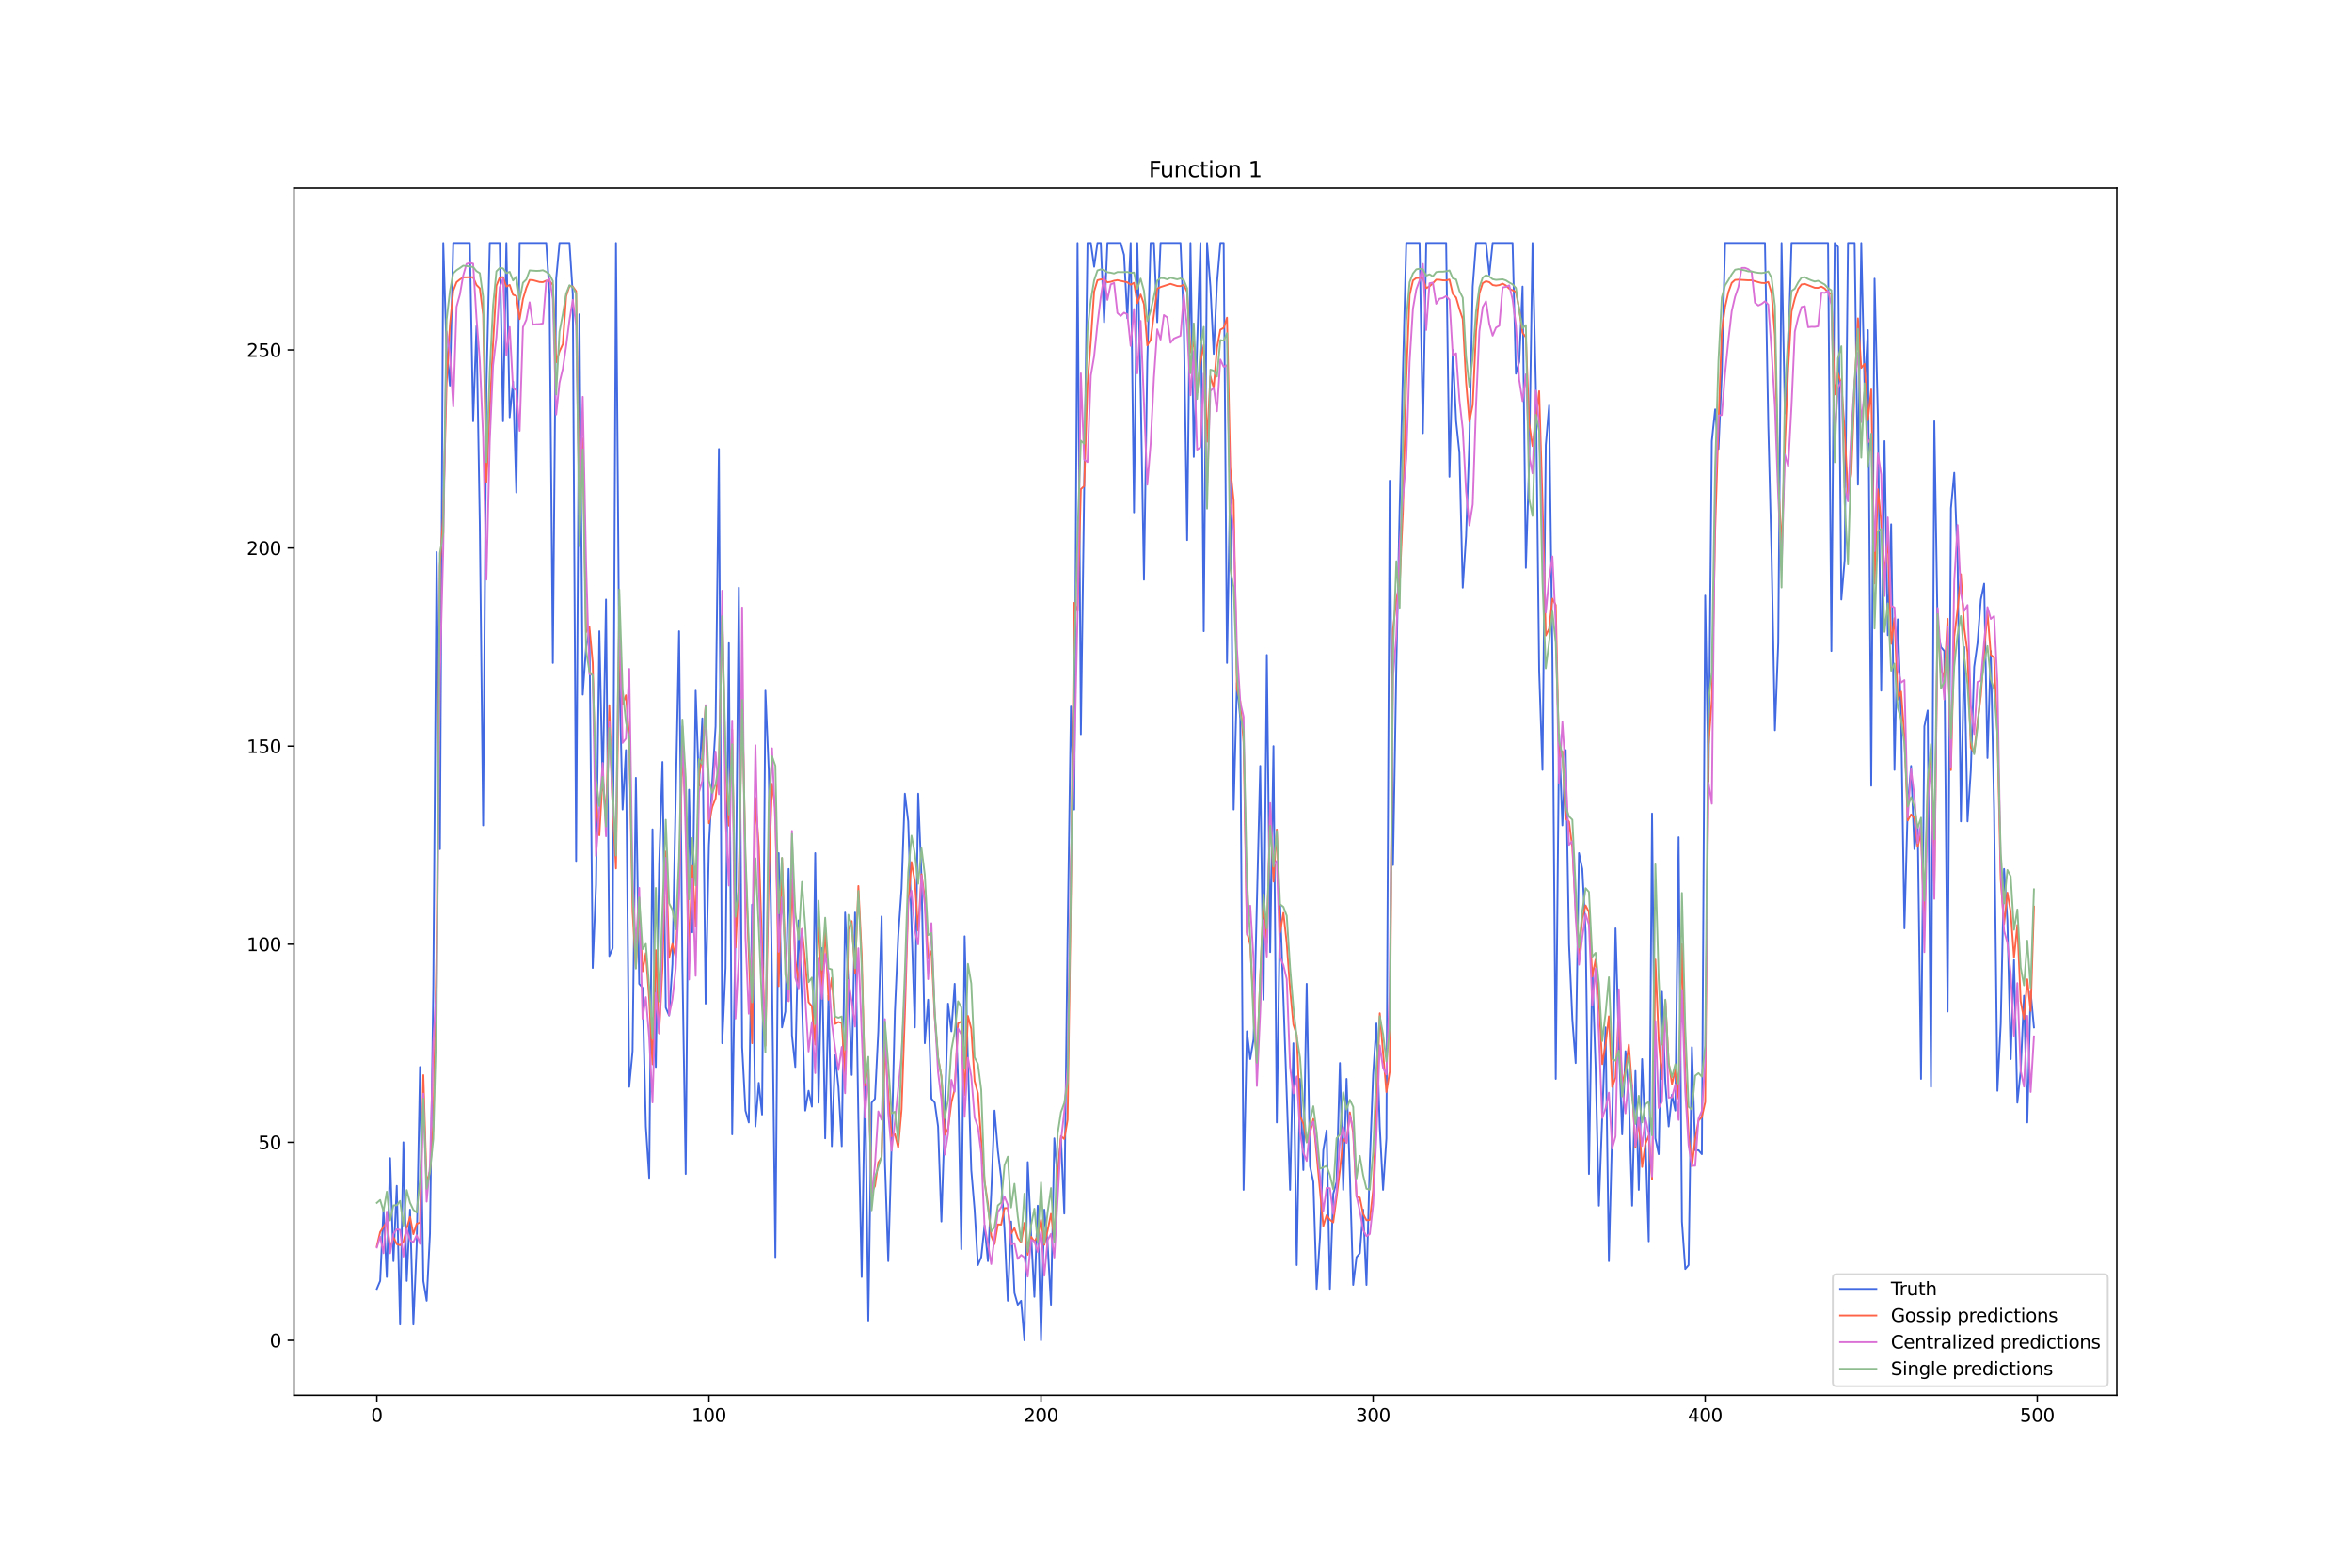 <?xml version="1.0" encoding="utf-8" standalone="no"?>
<!DOCTYPE svg PUBLIC "-//W3C//DTD SVG 1.1//EN"
  "http://www.w3.org/Graphics/SVG/1.1/DTD/svg11.dtd">
<svg xmlns:xlink="http://www.w3.org/1999/xlink" width="1296pt" height="864pt" viewBox="0 0 1296 864" xmlns="http://www.w3.org/2000/svg" version="1.1">
 <defs>
  <style type="text/css">*{stroke-linejoin: round; stroke-linecap: butt}</style>
 </defs>
 <g id="figure_1">
  <g id="patch_1">
   <path d="M 0 864 
L 1296 864 
L 1296 0 
L 0 0 
z
" style="fill: #ffffff"/>
  </g>
  <g id="axes_1">
   <g id="patch_2">
    <path d="M 162 768.96 
L 1166.4 768.96 
L 1166.4 103.68 
L 162 103.68 
z
" style="fill: #ffffff"/>
   </g>
   <g id="matplotlib.axis_1">
    <g id="xtick_1">
     <g id="line2d_1">
      <defs>
       <path id="m85866003b5" d="M 0 0 
L 0 3.5 
" style="stroke: #000000; stroke-width: 0.8"/>
      </defs>
      <g>
       <use xlink:href="#m85866003b5" x="207.655" y="768.96" style="stroke: #000000; stroke-width: 0.8"/>
      </g>
     </g>
     <g id="text_1">
      <!-- 0 -->
      <g transform="translate(204.473 783.558) scale(0.1 -0.1)">
       <defs>
        <path id="DejaVuSans-30" d="M 2034 4250 
Q 1547 4250 1301 3770 
Q 1056 3291 1056 2328 
Q 1056 1369 1301 889 
Q 1547 409 2034 409 
Q 2525 409 2770 889 
Q 3016 1369 3016 2328 
Q 3016 3291 2770 3770 
Q 2525 4250 2034 4250 
z
M 2034 4750 
Q 2819 4750 3233 4129 
Q 3647 3509 3647 2328 
Q 3647 1150 3233 529 
Q 2819 -91 2034 -91 
Q 1250 -91 836 529 
Q 422 1150 422 2328 
Q 422 3509 836 4129 
Q 1250 4750 2034 4750 
z
" transform="scale(0.016)"/>
       </defs>
       <use xlink:href="#DejaVuSans-30"/>
      </g>
     </g>
    </g>
    <g id="xtick_2">
     <g id="line2d_2">
      <g>
       <use xlink:href="#m85866003b5" x="390.639" y="768.96" style="stroke: #000000; stroke-width: 0.8"/>
      </g>
     </g>
     <g id="text_2">
      <!-- 100 -->
      <g transform="translate(381.095 783.558) scale(0.1 -0.1)">
       <defs>
        <path id="DejaVuSans-31" d="M 794 531 
L 1825 531 
L 1825 4091 
L 703 3866 
L 703 4441 
L 1819 4666 
L 2450 4666 
L 2450 531 
L 3481 531 
L 3481 0 
L 794 0 
L 794 531 
z
" transform="scale(0.016)"/>
       </defs>
       <use xlink:href="#DejaVuSans-31"/>
       <use xlink:href="#DejaVuSans-30" x="63.623"/>
       <use xlink:href="#DejaVuSans-30" x="127.246"/>
      </g>
     </g>
    </g>
    <g id="xtick_3">
     <g id="line2d_3">
      <g>
       <use xlink:href="#m85866003b5" x="573.623" y="768.96" style="stroke: #000000; stroke-width: 0.8"/>
      </g>
     </g>
     <g id="text_3">
      <!-- 200 -->
      <g transform="translate(564.079 783.558) scale(0.1 -0.1)">
       <defs>
        <path id="DejaVuSans-32" d="M 1228 531 
L 3431 531 
L 3431 0 
L 469 0 
L 469 531 
Q 828 903 1448 1529 
Q 2069 2156 2228 2338 
Q 2531 2678 2651 2914 
Q 2772 3150 2772 3378 
Q 2772 3750 2511 3984 
Q 2250 4219 1831 4219 
Q 1534 4219 1204 4116 
Q 875 4013 500 3803 
L 500 4441 
Q 881 4594 1212 4672 
Q 1544 4750 1819 4750 
Q 2544 4750 2975 4387 
Q 3406 4025 3406 3419 
Q 3406 3131 3298 2873 
Q 3191 2616 2906 2266 
Q 2828 2175 2409 1742 
Q 1991 1309 1228 531 
z
" transform="scale(0.016)"/>
       </defs>
       <use xlink:href="#DejaVuSans-32"/>
       <use xlink:href="#DejaVuSans-30" x="63.623"/>
       <use xlink:href="#DejaVuSans-30" x="127.246"/>
      </g>
     </g>
    </g>
    <g id="xtick_4">
     <g id="line2d_4">
      <g>
       <use xlink:href="#m85866003b5" x="756.607" y="768.96" style="stroke: #000000; stroke-width: 0.8"/>
      </g>
     </g>
     <g id="text_4">
      <!-- 300 -->
      <g transform="translate(747.063 783.558) scale(0.1 -0.1)">
       <defs>
        <path id="DejaVuSans-33" d="M 2597 2516 
Q 3050 2419 3304 2112 
Q 3559 1806 3559 1356 
Q 3559 666 3084 287 
Q 2609 -91 1734 -91 
Q 1441 -91 1130 -33 
Q 819 25 488 141 
L 488 750 
Q 750 597 1062 519 
Q 1375 441 1716 441 
Q 2309 441 2620 675 
Q 2931 909 2931 1356 
Q 2931 1769 2642 2001 
Q 2353 2234 1838 2234 
L 1294 2234 
L 1294 2753 
L 1863 2753 
Q 2328 2753 2575 2939 
Q 2822 3125 2822 3475 
Q 2822 3834 2567 4026 
Q 2313 4219 1838 4219 
Q 1578 4219 1281 4162 
Q 984 4106 628 3988 
L 628 4550 
Q 988 4650 1302 4700 
Q 1616 4750 1894 4750 
Q 2613 4750 3031 4423 
Q 3450 4097 3450 3541 
Q 3450 3153 3228 2886 
Q 3006 2619 2597 2516 
z
" transform="scale(0.016)"/>
       </defs>
       <use xlink:href="#DejaVuSans-33"/>
       <use xlink:href="#DejaVuSans-30" x="63.623"/>
       <use xlink:href="#DejaVuSans-30" x="127.246"/>
      </g>
     </g>
    </g>
    <g id="xtick_5">
     <g id="line2d_5">
      <g>
       <use xlink:href="#m85866003b5" x="939.591" y="768.96" style="stroke: #000000; stroke-width: 0.8"/>
      </g>
     </g>
     <g id="text_5">
      <!-- 400 -->
      <g transform="translate(930.047 783.558) scale(0.1 -0.1)">
       <defs>
        <path id="DejaVuSans-34" d="M 2419 4116 
L 825 1625 
L 2419 1625 
L 2419 4116 
z
M 2253 4666 
L 3047 4666 
L 3047 1625 
L 3713 1625 
L 3713 1100 
L 3047 1100 
L 3047 0 
L 2419 0 
L 2419 1100 
L 313 1100 
L 313 1709 
L 2253 4666 
z
" transform="scale(0.016)"/>
       </defs>
       <use xlink:href="#DejaVuSans-34"/>
       <use xlink:href="#DejaVuSans-30" x="63.623"/>
       <use xlink:href="#DejaVuSans-30" x="127.246"/>
      </g>
     </g>
    </g>
    <g id="xtick_6">
     <g id="line2d_6">
      <g>
       <use xlink:href="#m85866003b5" x="1122.575" y="768.96" style="stroke: #000000; stroke-width: 0.8"/>
      </g>
     </g>
     <g id="text_6">
      <!-- 500 -->
      <g transform="translate(1113.032 783.558) scale(0.1 -0.1)">
       <defs>
        <path id="DejaVuSans-35" d="M 691 4666 
L 3169 4666 
L 3169 4134 
L 1269 4134 
L 1269 2991 
Q 1406 3038 1543 3061 
Q 1681 3084 1819 3084 
Q 2600 3084 3056 2656 
Q 3513 2228 3513 1497 
Q 3513 744 3044 326 
Q 2575 -91 1722 -91 
Q 1428 -91 1123 -41 
Q 819 9 494 109 
L 494 744 
Q 775 591 1075 516 
Q 1375 441 1709 441 
Q 2250 441 2565 725 
Q 2881 1009 2881 1497 
Q 2881 1984 2565 2268 
Q 2250 2553 1709 2553 
Q 1456 2553 1204 2497 
Q 953 2441 691 2322 
L 691 4666 
z
" transform="scale(0.016)"/>
       </defs>
       <use xlink:href="#DejaVuSans-35"/>
       <use xlink:href="#DejaVuSans-30" x="63.623"/>
       <use xlink:href="#DejaVuSans-30" x="127.246"/>
      </g>
     </g>
    </g>
   </g>
   <g id="matplotlib.axis_2">
    <g id="ytick_1">
     <g id="line2d_7">
      <defs>
       <path id="m4f598fa011" d="M 0 0 
L -3.5 0 
" style="stroke: #000000; stroke-width: 0.8"/>
      </defs>
      <g>
       <use xlink:href="#m4f598fa011" x="162" y="738.72" style="stroke: #000000; stroke-width: 0.8"/>
      </g>
     </g>
     <g id="text_7">
      <!-- 0 -->
      <g transform="translate(148.637 742.519) scale(0.1 -0.1)">
       <use xlink:href="#DejaVuSans-30"/>
      </g>
     </g>
    </g>
    <g id="ytick_2">
     <g id="line2d_8">
      <g>
       <use xlink:href="#m4f598fa011" x="162" y="629.55" style="stroke: #000000; stroke-width: 0.8"/>
      </g>
     </g>
     <g id="text_8">
      <!-- 50 -->
      <g transform="translate(142.275 633.35) scale(0.1 -0.1)">
       <use xlink:href="#DejaVuSans-35"/>
       <use xlink:href="#DejaVuSans-30" x="63.623"/>
      </g>
     </g>
    </g>
    <g id="ytick_3">
     <g id="line2d_9">
      <g>
       <use xlink:href="#m4f598fa011" x="162" y="520.381" style="stroke: #000000; stroke-width: 0.8"/>
      </g>
     </g>
     <g id="text_9">
      <!-- 100 -->
      <g transform="translate(135.912 524.18) scale(0.1 -0.1)">
       <use xlink:href="#DejaVuSans-31"/>
       <use xlink:href="#DejaVuSans-30" x="63.623"/>
       <use xlink:href="#DejaVuSans-30" x="127.246"/>
      </g>
     </g>
    </g>
    <g id="ytick_4">
     <g id="line2d_10">
      <g>
       <use xlink:href="#m4f598fa011" x="162" y="411.211" style="stroke: #000000; stroke-width: 0.8"/>
      </g>
     </g>
     <g id="text_10">
      <!-- 150 -->
      <g transform="translate(135.912 415.01) scale(0.1 -0.1)">
       <use xlink:href="#DejaVuSans-31"/>
       <use xlink:href="#DejaVuSans-35" x="63.623"/>
       <use xlink:href="#DejaVuSans-30" x="127.246"/>
      </g>
     </g>
    </g>
    <g id="ytick_5">
     <g id="line2d_11">
      <g>
       <use xlink:href="#m4f598fa011" x="162" y="302.041" style="stroke: #000000; stroke-width: 0.8"/>
      </g>
     </g>
     <g id="text_11">
      <!-- 200 -->
      <g transform="translate(135.912 305.841) scale(0.1 -0.1)">
       <use xlink:href="#DejaVuSans-32"/>
       <use xlink:href="#DejaVuSans-30" x="63.623"/>
       <use xlink:href="#DejaVuSans-30" x="127.246"/>
      </g>
     </g>
    </g>
    <g id="ytick_6">
     <g id="line2d_12">
      <g>
       <use xlink:href="#m4f598fa011" x="162" y="192.872" style="stroke: #000000; stroke-width: 0.8"/>
      </g>
     </g>
     <g id="text_12">
      <!-- 250 -->
      <g transform="translate(135.912 196.671) scale(0.1 -0.1)">
       <use xlink:href="#DejaVuSans-32"/>
       <use xlink:href="#DejaVuSans-35" x="63.623"/>
       <use xlink:href="#DejaVuSans-30" x="127.246"/>
      </g>
     </g>
    </g>
   </g>
   <g id="line2d_13">
    <path d="M 207.655 710.336 
L 209.484 705.969 
L 211.314 666.668 
L 213.144 703.786 
L 214.974 638.284 
L 216.804 695.052 
L 218.634 653.568 
L 220.463 729.986 
L 222.293 629.55 
L 224.123 705.969 
L 225.953 666.668 
L 227.783 729.986 
L 229.613 686.319 
L 231.442 588.066 
L 233.272 705.969 
L 235.102 716.886 
L 236.932 679.768 
L 238.762 544.398 
L 240.592 304.225 
L 242.422 467.979 
L 244.251 133.92 
L 246.081 192.872 
L 247.911 212.522 
L 249.741 133.92 
L 258.89 133.92 
L 260.72 232.173 
L 262.55 179.771 
L 264.38 288.941 
L 266.209 454.879 
L 268.039 212.522 
L 269.869 133.92 
L 275.359 133.92 
L 277.189 232.173 
L 279.018 133.92 
L 280.848 229.989 
L 282.678 210.339 
L 284.508 271.474 
L 286.338 133.92 
L 300.976 133.92 
L 302.806 162.304 
L 304.636 365.36 
L 306.466 153.571 
L 308.296 133.92 
L 313.785 133.92 
L 315.615 162.304 
L 317.445 474.529 
L 319.275 173.221 
L 321.105 382.827 
L 322.935 356.626 
L 324.764 347.893 
L 326.594 533.481 
L 328.424 487.63 
L 330.254 347.893 
L 332.084 435.228 
L 333.914 330.425 
L 335.743 526.931 
L 337.573 522.564 
L 339.403 133.92 
L 341.233 369.726 
L 343.063 446.145 
L 344.893 413.394 
L 346.723 598.983 
L 348.552 579.332 
L 350.382 428.678 
L 352.212 542.215 
L 354.042 544.398 
L 355.872 620.817 
L 357.702 649.201 
L 359.531 457.062 
L 361.361 588.066 
L 363.191 476.713 
L 365.021 419.945 
L 366.851 555.315 
L 368.681 559.682 
L 370.51 531.298 
L 374.17 347.893 
L 376 531.298 
L 377.83 647.017 
L 379.66 435.228 
L 381.489 513.83 
L 383.319 380.643 
L 385.149 433.045 
L 386.979 395.927 
L 388.809 553.132 
L 390.639 465.796 
L 392.469 430.862 
L 394.298 400.294 
L 396.128 247.456 
L 397.958 574.965 
L 399.788 533.481 
L 401.618 354.443 
L 403.448 625.184 
L 405.277 511.647 
L 407.107 323.875 
L 408.937 577.149 
L 410.767 612.083 
L 412.597 618.633 
L 414.427 498.547 
L 416.256 620.817 
L 418.086 596.799 
L 419.916 614.267 
L 421.746 380.643 
L 423.576 424.311 
L 425.406 540.031 
L 427.236 692.869 
L 429.065 470.163 
L 430.895 566.232 
L 432.725 557.498 
L 434.555 478.896 
L 436.385 570.599 
L 438.215 588.066 
L 440.044 507.28 
L 441.874 550.948 
L 443.704 612.083 
L 445.534 601.166 
L 447.364 609.9 
L 449.194 470.163 
L 451.023 607.716 
L 452.853 522.564 
L 454.683 627.367 
L 456.513 548.765 
L 458.343 631.734 
L 460.173 581.516 
L 462.003 598.983 
L 463.832 631.734 
L 465.662 502.914 
L 467.492 542.215 
L 469.322 592.433 
L 471.152 502.914 
L 472.982 616.45 
L 474.811 703.786 
L 476.641 592.433 
L 478.471 727.803 
L 480.301 607.716 
L 482.131 605.533 
L 483.961 568.415 
L 485.79 505.097 
L 487.62 640.467 
L 489.45 695.052 
L 491.28 631.734 
L 493.11 557.498 
L 494.94 516.014 
L 496.77 489.813 
L 498.599 437.412 
L 500.429 452.695 
L 504.089 566.232 
L 505.919 437.412 
L 507.749 483.263 
L 509.578 574.965 
L 511.408 550.948 
L 513.238 605.533 
L 515.068 607.716 
L 516.898 620.817 
L 518.728 673.218 
L 520.557 616.45 
L 522.387 553.132 
L 524.217 568.415 
L 526.047 542.215 
L 527.877 594.616 
L 529.707 688.502 
L 531.536 516.014 
L 533.366 585.882 
L 535.196 644.834 
L 537.026 666.668 
L 538.856 697.236 
L 540.686 692.869 
L 542.516 675.402 
L 544.345 695.052 
L 546.175 657.934 
L 548.005 612.083 
L 549.835 633.917 
L 551.665 649.201 
L 553.495 677.585 
L 555.324 716.886 
L 557.154 673.218 
L 558.984 712.519 
L 560.814 719.069 
L 562.644 716.886 
L 564.474 738.72 
L 566.303 640.467 
L 568.133 679.768 
L 569.963 714.703 
L 571.793 664.485 
L 573.623 738.72 
L 575.453 666.668 
L 577.283 686.319 
L 579.112 719.069 
L 580.942 627.367 
L 582.772 649.201 
L 584.602 627.367 
L 586.432 668.851 
L 588.262 516.014 
L 590.091 389.377 
L 591.921 446.145 
L 593.751 133.92 
L 595.581 404.661 
L 599.241 133.92 
L 601.07 133.92 
L 602.9 147.02 
L 604.73 133.92 
L 606.56 133.92 
L 608.39 177.588 
L 610.22 133.92 
L 617.539 133.92 
L 619.369 140.47 
L 621.199 175.404 
L 623.029 133.92 
L 624.858 282.391 
L 626.688 133.92 
L 628.518 214.706 
L 630.348 319.508 
L 632.178 199.422 
L 634.008 133.92 
L 635.837 133.92 
L 637.667 177.588 
L 639.497 133.92 
L 650.476 133.92 
L 652.306 177.588 
L 654.136 297.675 
L 655.966 133.92 
L 657.796 251.823 
L 659.625 190.688 
L 661.455 133.92 
L 663.285 347.893 
L 665.115 133.92 
L 666.945 157.937 
L 668.775 195.055 
L 670.604 155.754 
L 672.434 133.92 
L 674.264 133.92 
L 676.094 365.36 
L 677.924 260.557 
L 679.754 446.145 
L 681.583 376.277 
L 683.413 395.927 
L 685.243 655.751 
L 687.073 568.415 
L 688.903 583.699 
L 690.733 572.782 
L 694.392 422.128 
L 696.222 550.948 
L 698.052 360.993 
L 699.882 524.747 
L 701.712 411.211 
L 703.542 618.633 
L 705.371 498.547 
L 710.861 655.751 
L 712.691 574.965 
L 714.521 697.236 
L 716.35 594.616 
L 718.18 644.834 
L 720.01 542.215 
L 721.84 642.651 
L 723.67 651.384 
L 725.5 710.336 
L 727.33 681.952 
L 729.159 633.917 
L 730.989 623 
L 732.819 710.336 
L 734.649 657.934 
L 736.479 651.384 
L 738.309 585.882 
L 740.138 655.751 
L 741.968 594.616 
L 743.798 647.017 
L 745.628 708.152 
L 747.458 692.869 
L 749.288 690.685 
L 751.117 666.668 
L 752.947 708.152 
L 754.777 640.467 
L 756.607 592.433 
L 758.437 564.049 
L 760.267 620.817 
L 762.097 655.751 
L 763.926 627.367 
L 765.756 264.924 
L 767.586 476.713 
L 769.416 367.543 
L 771.246 280.207 
L 773.076 203.789 
L 774.905 133.92 
L 782.225 133.92 
L 784.055 238.723 
L 785.884 133.92 
L 796.864 133.92 
L 798.693 262.74 
L 800.523 192.872 
L 802.353 232.173 
L 804.183 249.64 
L 806.013 323.875 
L 807.843 295.491 
L 809.672 243.09 
L 811.502 157.937 
L 813.332 133.92 
L 818.822 133.92 
L 820.651 151.387 
L 822.481 133.92 
L 833.46 133.92 
L 835.29 205.972 
L 837.12 199.422 
L 838.95 157.937 
L 840.78 312.958 
L 842.61 254.007 
L 844.439 133.92 
L 846.269 212.522 
L 848.099 369.726 
L 849.929 424.311 
L 851.759 245.273 
L 853.589 223.439 
L 855.418 363.176 
L 857.248 594.616 
L 859.078 404.661 
L 860.908 454.879 
L 862.738 413.394 
L 864.568 520.381 
L 866.397 561.865 
L 868.227 585.882 
L 870.057 470.163 
L 871.887 478.896 
L 873.717 513.83 
L 875.547 647.017 
L 877.377 533.481 
L 879.206 588.066 
L 881.036 664.485 
L 884.696 566.232 
L 886.526 695.052 
L 888.356 623 
L 890.185 511.647 
L 892.015 574.965 
L 893.845 625.184 
L 895.675 579.332 
L 897.505 603.35 
L 899.335 664.485 
L 901.164 590.249 
L 902.994 655.751 
L 904.824 583.699 
L 906.654 627.367 
L 908.484 684.135 
L 910.314 448.329 
L 912.144 627.367 
L 913.973 636.101 
L 915.803 546.581 
L 917.633 596.799 
L 919.463 620.817 
L 921.293 603.35 
L 923.123 612.083 
L 924.952 461.429 
L 926.782 673.218 
L 928.612 699.419 
L 930.442 697.236 
L 932.272 577.149 
L 934.102 633.917 
L 935.931 633.917 
L 937.761 636.101 
L 939.591 328.242 
L 941.421 430.862 
L 943.251 243.09 
L 945.081 225.623 
L 946.911 247.456 
L 948.74 205.972 
L 950.57 133.92 
L 972.528 133.92 
L 974.358 234.356 
L 976.188 306.408 
L 978.018 402.477 
L 979.848 354.443 
L 981.678 133.92 
L 983.507 227.806 
L 985.337 195.055 
L 987.167 133.92 
L 1007.295 133.92 
L 1009.125 358.81 
L 1010.955 133.92 
L 1012.785 136.103 
L 1014.615 330.425 
L 1016.444 308.591 
L 1018.274 133.92 
L 1021.934 133.92 
L 1023.764 267.107 
L 1025.594 133.92 
L 1027.424 214.706 
L 1029.253 181.955 
L 1031.083 433.045 
L 1032.913 153.571 
L 1034.743 229.989 
L 1036.573 380.643 
L 1038.403 243.09 
L 1040.232 350.076 
L 1042.062 288.941 
L 1043.892 424.311 
L 1045.722 341.342 
L 1047.552 395.927 
L 1049.382 511.647 
L 1051.211 443.962 
L 1053.041 422.128 
L 1054.871 467.979 
L 1056.701 454.879 
L 1058.531 594.616 
L 1060.361 400.294 
L 1062.191 391.56 
L 1064.02 598.983 
L 1065.85 232.173 
L 1067.68 347.893 
L 1069.51 356.626 
L 1071.34 358.81 
L 1073.17 557.498 
L 1074.999 280.207 
L 1076.829 260.557 
L 1078.659 308.591 
L 1080.489 452.695 
L 1082.319 356.626 
L 1084.149 452.695 
L 1085.978 424.311 
L 1087.808 367.543 
L 1089.638 354.443 
L 1091.468 330.425 
L 1093.298 321.692 
L 1095.128 417.761 
L 1096.958 358.81 
L 1098.787 446.145 
L 1100.617 601.166 
L 1102.447 564.049 
L 1104.277 478.896 
L 1106.107 507.28 
L 1107.937 583.699 
L 1109.766 529.114 
L 1111.596 607.716 
L 1113.426 590.249 
L 1115.256 548.765 
L 1117.086 618.633 
L 1118.916 546.581 
L 1120.745 566.232 
L 1120.745 566.232 
" clip-path="url(#pd894f81dea)" style="fill: none; stroke: #4169e1; stroke-linecap: square"/>
   </g>
   <g id="line2d_14">
    <path d="M 207.655 686.883 
L 209.484 679.017 
L 213.144 673.374 
L 214.974 688.129 
L 216.804 681.83 
L 218.634 685.723 
L 220.463 686.306 
L 222.293 684.45 
L 224.123 677.062 
L 225.953 670.672 
L 227.783 680.179 
L 229.613 674.436 
L 231.442 673.821 
L 233.272 592.521 
L 235.102 652.362 
L 236.932 645.426 
L 238.762 620.523 
L 240.592 523.542 
L 242.422 312.022 
L 244.251 283.582 
L 246.081 211.226 
L 247.911 179.185 
L 249.741 160.272 
L 251.571 155.509 
L 253.401 154.024 
L 255.23 152.869 
L 258.89 152.788 
L 260.72 152.801 
L 262.55 157.077 
L 264.38 158.895 
L 266.209 173.341 
L 268.039 265.591 
L 269.869 225.816 
L 271.699 188.955 
L 273.529 157.459 
L 275.359 152.914 
L 277.189 152.755 
L 279.018 157.93 
L 280.848 157.047 
L 282.678 162.451 
L 284.508 163.096 
L 286.338 175.873 
L 288.168 164.827 
L 289.997 158.679 
L 291.827 154.291 
L 293.657 154.419 
L 297.317 155.423 
L 299.147 155.489 
L 300.976 154.678 
L 302.806 154.887 
L 304.636 156.997 
L 306.466 199.639 
L 308.296 193.634 
L 310.126 189.695 
L 311.956 163.288 
L 313.785 157.647 
L 315.615 157.929 
L 317.445 160.528 
L 319.275 274.78 
L 321.105 241.642 
L 322.935 348.353 
L 324.764 345.474 
L 326.594 365.298 
L 328.424 442.268 
L 330.254 460.335 
L 332.084 427.555 
L 333.914 451.087 
L 335.743 388.634 
L 337.573 444.833 
L 339.403 478.62 
L 341.233 353.234 
L 343.063 388.157 
L 344.893 383.18 
L 346.723 406.546 
L 348.552 502.519 
L 350.382 533.483 
L 352.212 498.869 
L 354.042 535.349 
L 355.872 525.29 
L 357.702 550.286 
L 359.531 586.585 
L 361.361 523.674 
L 363.191 569.457 
L 365.021 533.131 
L 366.851 469.281 
L 368.681 527.89 
L 370.51 520.182 
L 372.34 527.743 
L 374.17 487.636 
L 376 412.92 
L 377.83 447.426 
L 379.66 524.71 
L 381.489 477.2 
L 383.319 510.549 
L 385.149 427.132 
L 386.979 417.686 
L 388.809 389.148 
L 390.639 453.708 
L 392.469 444.738 
L 394.298 440.029 
L 396.128 422.345 
L 397.958 339.078 
L 399.788 423.273 
L 401.618 455.045 
L 403.448 402.253 
L 405.277 522.218 
L 407.107 486 
L 408.937 379.705 
L 410.767 476.521 
L 414.427 574.951 
L 416.256 439.762 
L 418.086 466.313 
L 419.916 523.079 
L 421.746 576.308 
L 423.576 484.595 
L 425.406 431.956 
L 427.236 445.898 
L 429.065 543.537 
L 430.895 472.992 
L 432.725 528.073 
L 434.555 551.746 
L 436.385 484.848 
L 438.215 529.044 
L 440.044 541.669 
L 441.874 511.992 
L 443.704 530.331 
L 445.534 552.336 
L 447.364 554.591 
L 449.194 575.699 
L 451.023 504.463 
L 452.853 547.427 
L 454.683 510.706 
L 456.513 551.021 
L 458.343 538.941 
L 460.173 564.287 
L 462.003 563.257 
L 463.832 563.815 
L 465.662 592.373 
L 467.492 512.254 
L 469.322 507.664 
L 471.152 536.275 
L 472.982 488.3 
L 474.811 526.448 
L 476.641 598.13 
L 478.471 586.564 
L 480.301 657.086 
L 482.131 653.723 
L 483.961 640.671 
L 485.79 637.869 
L 487.62 576.204 
L 489.45 602.448 
L 491.28 626.263 
L 493.11 625.071 
L 494.94 632.485 
L 496.77 611.588 
L 498.599 558.923 
L 500.429 498.412 
L 502.259 475.116 
L 504.089 485.806 
L 505.919 512.816 
L 507.749 481.838 
L 509.578 494.938 
L 511.408 528.272 
L 513.238 524.154 
L 515.068 560.743 
L 516.898 583.15 
L 518.728 593.279 
L 520.557 625.424 
L 522.387 622.094 
L 524.217 607.707 
L 526.047 600.316 
L 527.877 564.037 
L 529.707 562.986 
L 531.536 603.517 
L 533.366 559.905 
L 535.196 567.043 
L 537.026 595.737 
L 538.856 602.525 
L 540.686 628.56 
L 542.516 651.042 
L 544.345 663.375 
L 546.175 681.097 
L 548.005 685.643 
L 549.835 674.815 
L 551.665 674.972 
L 553.495 665.844 
L 555.324 665.821 
L 557.154 679.872 
L 558.984 676.886 
L 560.814 682.191 
L 562.644 684.793 
L 564.474 673.999 
L 566.303 691.554 
L 568.133 681.576 
L 569.963 684.309 
L 571.793 681.313 
L 573.623 672.342 
L 575.453 686.058 
L 577.283 678.035 
L 579.112 668.949 
L 580.942 683.249 
L 582.772 648.635 
L 584.602 626.123 
L 586.432 627.726 
L 588.262 617.145 
L 590.091 493.495 
L 591.921 332.253 
L 593.751 336.711 
L 595.581 269.585 
L 597.411 267.926 
L 599.241 211.755 
L 601.07 187.755 
L 602.9 160.626 
L 604.73 154.453 
L 606.56 153.985 
L 608.39 153.95 
L 610.22 155.577 
L 612.05 155.31 
L 613.879 154.722 
L 615.709 154.397 
L 621.199 155.582 
L 623.029 156.897 
L 624.858 155.873 
L 626.688 167.119 
L 628.518 162.319 
L 630.348 167.605 
L 632.178 190.382 
L 634.008 187.376 
L 637.667 159.113 
L 639.497 158.215 
L 644.987 156.431 
L 648.646 157.619 
L 650.476 157.698 
L 652.306 156.935 
L 654.136 160.924 
L 655.966 194.246 
L 657.796 188.276 
L 659.625 216.424 
L 661.455 199.762 
L 663.285 190.182 
L 665.115 243.468 
L 666.945 207.383 
L 668.775 213.852 
L 670.604 191.428 
L 672.434 181.73 
L 674.264 180.729 
L 676.094 175.086 
L 677.924 257.927 
L 679.754 275.796 
L 681.583 379.641 
L 683.413 386.57 
L 685.243 409.204 
L 687.073 513.711 
L 688.903 520.632 
L 690.733 555.341 
L 692.563 587.135 
L 694.392 538.802 
L 696.222 496.914 
L 698.052 519.827 
L 699.882 445.965 
L 701.712 485.875 
L 703.542 457.191 
L 705.371 513.765 
L 707.201 503.062 
L 709.031 519.926 
L 710.861 545.171 
L 712.691 564.692 
L 714.521 570.358 
L 716.35 615.054 
L 718.18 619.325 
L 720.01 629.479 
L 721.84 624.44 
L 723.67 616.638 
L 729.159 675.755 
L 730.989 669.746 
L 732.819 672.262 
L 734.649 673.713 
L 736.479 659.799 
L 738.309 644.85 
L 740.138 627.732 
L 741.968 629.682 
L 743.798 613.042 
L 745.628 624.298 
L 747.458 659.604 
L 749.288 660.034 
L 751.117 669.083 
L 752.947 672.519 
L 754.777 672.375 
L 756.607 656.082 
L 758.437 611.235 
L 760.267 558.426 
L 763.926 601.889 
L 765.756 590.598 
L 767.586 347.086 
L 769.416 330.099 
L 771.246 322.477 
L 773.076 280.865 
L 774.905 208.741 
L 776.735 162.675 
L 778.565 154.605 
L 780.395 153.241 
L 782.225 153.164 
L 784.055 153.268 
L 785.884 158.843 
L 787.714 157.82 
L 789.544 156.094 
L 791.374 154.135 
L 793.204 154.202 
L 795.034 154.489 
L 796.864 154.548 
L 798.693 154.075 
L 800.523 162.006 
L 802.353 164.017 
L 804.183 170.37 
L 806.013 175.824 
L 807.843 210.665 
L 809.672 232.294 
L 811.502 223.162 
L 813.332 182.54 
L 815.162 161.708 
L 816.992 156.043 
L 818.822 154.993 
L 820.651 155.515 
L 822.481 157.088 
L 824.311 157.405 
L 826.141 157.134 
L 827.971 156.324 
L 829.801 157.329 
L 831.63 159.1 
L 835.29 160.849 
L 837.12 170.549 
L 838.95 183.397 
L 840.78 185.907 
L 842.61 233.449 
L 844.439 245.86 
L 846.269 231.474 
L 848.099 215.592 
L 849.929 276.211 
L 851.759 350.242 
L 853.589 346.476 
L 855.418 329.92 
L 857.248 333.478 
L 859.078 419.383 
L 860.908 414.075 
L 862.738 451.132 
L 864.568 452.787 
L 866.397 467.15 
L 868.227 501.083 
L 870.057 526.444 
L 871.887 505.933 
L 873.717 499.013 
L 875.547 502.674 
L 877.377 538.177 
L 879.206 528.832 
L 881.036 551.318 
L 882.866 586.491 
L 884.696 575.579 
L 886.526 560.118 
L 888.356 599.029 
L 890.185 593.933 
L 892.015 559.177 
L 893.845 597.35 
L 895.675 590.141 
L 897.505 575.743 
L 899.335 599.27 
L 901.164 632.519 
L 902.994 617.205 
L 904.824 643.15 
L 906.654 630.328 
L 908.484 625.948 
L 910.314 650.001 
L 912.144 528.828 
L 913.973 573.358 
L 915.803 594.696 
L 917.633 551.417 
L 919.463 585.487 
L 921.293 597.521 
L 923.123 589.701 
L 924.952 605.556 
L 926.782 520.337 
L 928.612 591.351 
L 930.442 625.641 
L 932.272 642.86 
L 934.102 627.862 
L 935.931 617.533 
L 937.761 615.61 
L 939.591 607.417 
L 941.421 410.731 
L 943.251 385.95 
L 945.081 292.022 
L 946.911 233.943 
L 948.74 182.453 
L 950.57 169.2 
L 952.4 160.959 
L 954.23 155.903 
L 956.06 154.279 
L 957.89 154.156 
L 963.379 154.485 
L 965.209 154.456 
L 968.869 155.516 
L 970.698 155.937 
L 972.528 156.022 
L 974.358 155.394 
L 976.188 161.581 
L 978.018 184.868 
L 979.848 264.461 
L 981.678 302.588 
L 983.507 245.396 
L 985.337 202.968 
L 987.167 171.712 
L 988.997 164.552 
L 990.827 159.218 
L 992.657 156.786 
L 994.486 156.475 
L 999.976 158.605 
L 1001.806 158.656 
L 1003.636 157.961 
L 1005.465 159.041 
L 1007.295 161.158 
L 1009.125 162.081 
L 1010.955 217.403 
L 1012.785 205.737 
L 1014.615 211.822 
L 1016.444 237.392 
L 1018.274 272.855 
L 1020.104 260.789 
L 1021.934 213.558 
L 1023.764 175.458 
L 1025.594 202.804 
L 1027.424 200.569 
L 1029.253 231.536 
L 1031.083 214.632 
L 1032.913 321.533 
L 1034.743 269.649 
L 1036.573 287.235 
L 1038.403 317.266 
L 1040.232 295.795 
L 1042.062 354.853 
L 1043.892 340.697 
L 1045.722 385.539 
L 1047.552 381.171 
L 1049.382 406.052 
L 1051.211 452.183 
L 1053.041 448.876 
L 1054.871 450.855 
L 1056.701 466.714 
L 1058.531 458.851 
L 1060.361 509.376 
L 1062.191 435.677 
L 1064.02 414.616 
L 1065.85 488.032 
L 1067.68 344.27 
L 1069.51 368.26 
L 1071.34 374.181 
L 1073.17 341.041 
L 1074.999 424.43 
L 1076.829 350.773 
L 1078.659 335.923 
L 1080.489 316.507 
L 1082.319 346.083 
L 1084.149 359.483 
L 1085.978 412.06 
L 1087.808 414.906 
L 1089.638 398.275 
L 1091.468 383.388 
L 1093.298 358.675 
L 1095.128 337.468 
L 1096.958 360.925 
L 1098.787 362.386 
L 1100.617 404.486 
L 1102.447 484.903 
L 1104.277 509.301 
L 1106.107 491.985 
L 1107.937 502.628 
L 1109.766 527.809 
L 1111.596 509.784 
L 1113.426 551.848 
L 1115.256 561.561 
L 1117.086 539.738 
L 1118.916 557.178 
L 1120.745 499.639 
L 1120.745 499.639 
" clip-path="url(#pd894f81dea)" style="fill: none; stroke: #ff6347; stroke-linecap: square"/>
   </g>
   <g id="line2d_15">
    <path d="M 207.655 687.551 
L 209.484 681.563 
L 211.314 690.673 
L 213.144 667.812 
L 214.974 690.711 
L 216.804 680.03 
L 218.634 677.514 
L 220.463 677.794 
L 222.293 692.564 
L 224.123 677.304 
L 225.953 683.553 
L 227.783 684.605 
L 229.613 680.764 
L 231.442 685.552 
L 233.272 602.729 
L 235.102 662.26 
L 236.932 642.273 
L 238.762 574.574 
L 240.592 543.821 
L 242.422 372.272 
L 244.251 302.282 
L 246.081 182.664 
L 247.911 194.934 
L 249.741 223.996 
L 251.571 169.1 
L 253.401 162.362 
L 255.23 151.821 
L 257.06 145.46 
L 258.89 144.89 
L 260.72 145.326 
L 262.55 175.253 
L 264.38 198.977 
L 266.209 240.672 
L 268.039 319.457 
L 269.869 243.236 
L 271.699 201.299 
L 273.529 185.926 
L 275.359 158.348 
L 277.189 153.591 
L 279.018 195.954 
L 280.848 180.231 
L 282.678 213.817 
L 284.508 215.044 
L 286.338 237.448 
L 288.168 180.326 
L 289.997 176.227 
L 291.827 166.624 
L 293.657 178.933 
L 295.487 178.678 
L 297.317 178.61 
L 299.147 178.236 
L 300.976 155.101 
L 302.806 153.545 
L 304.636 164.928 
L 306.466 228.46 
L 308.296 210.95 
L 310.126 203.222 
L 311.956 190.802 
L 313.785 176.435 
L 315.615 165.251 
L 317.445 179.181 
L 319.275 284.086 
L 321.105 218.708 
L 322.935 310.518 
L 324.764 371.554 
L 326.594 371.926 
L 328.424 471.762 
L 332.084 420.503 
L 333.914 460.895 
L 335.743 397.845 
L 337.573 444.508 
L 339.403 464.324 
L 341.233 334.265 
L 343.063 409.447 
L 344.893 407.06 
L 346.723 368.639 
L 348.552 484.464 
L 350.382 521.643 
L 352.212 489.353 
L 354.042 561.456 
L 355.872 549.574 
L 357.702 571.588 
L 359.531 607.587 
L 361.361 547.221 
L 363.191 569.457 
L 365.021 516.988 
L 366.851 472.817 
L 368.681 559.492 
L 370.51 550.63 
L 372.34 533.866 
L 374.17 495.427 
L 376 400.307 
L 377.83 460.289 
L 379.66 539.865 
L 381.489 484.092 
L 383.319 537.796 
L 385.149 436.591 
L 386.979 430.361 
L 388.809 388.649 
L 390.639 451.708 
L 392.469 440.419 
L 394.298 414.227 
L 396.128 437.769 
L 397.958 325.558 
L 399.788 450.511 
L 401.618 488.038 
L 403.448 397.159 
L 405.277 561.343 
L 407.107 527.764 
L 408.937 334.826 
L 410.767 516.679 
L 412.597 558.7 
L 414.427 522.808 
L 416.256 410.708 
L 418.086 488.139 
L 419.916 532.529 
L 421.746 573.345 
L 423.576 462.095 
L 425.406 412.411 
L 427.236 453.288 
L 429.065 524.559 
L 430.895 494.477 
L 432.725 525.625 
L 434.555 551.702 
L 436.385 457.934 
L 438.215 538.791 
L 440.044 544.735 
L 441.874 511.965 
L 443.704 549.904 
L 445.534 579.512 
L 447.364 563.265 
L 449.194 591.423 
L 451.023 527.84 
L 452.853 550.572 
L 454.683 525.733 
L 456.513 536.73 
L 458.343 563.984 
L 460.173 577.786 
L 462.003 589.694 
L 463.832 577.005 
L 465.662 602.501 
L 467.492 540.145 
L 469.322 552.075 
L 471.152 565.766 
L 472.982 522.63 
L 476.641 615.955 
L 478.471 590.933 
L 480.301 659.537 
L 482.131 641.747 
L 483.961 612.533 
L 485.79 617.132 
L 487.62 561.672 
L 489.45 613.638 
L 491.28 634.195 
L 493.11 618.504 
L 496.77 581.443 
L 498.599 546.258 
L 500.429 496.981 
L 502.259 490.94 
L 504.089 512.852 
L 505.919 520.448 
L 507.749 482.599 
L 509.578 498.547 
L 511.408 539.654 
L 513.238 508.783 
L 515.068 559.523 
L 516.898 590.973 
L 518.728 605.777 
L 520.557 636.348 
L 522.387 624.857 
L 524.217 595.151 
L 526.047 601.701 
L 527.877 566.819 
L 529.707 570.104 
L 531.536 615.524 
L 533.366 582.976 
L 535.196 593.249 
L 537.026 615.892 
L 538.856 621.048 
L 540.686 635.534 
L 542.516 675.679 
L 544.345 685.481 
L 546.175 696.665 
L 549.835 668.011 
L 551.665 665.352 
L 553.495 659.386 
L 555.324 664.044 
L 557.154 685.932 
L 558.984 685.147 
L 560.814 693.863 
L 562.644 691.657 
L 564.474 693.034 
L 566.303 703.552 
L 568.133 683.312 
L 569.963 684.16 
L 571.793 689.969 
L 573.623 678.917 
L 575.453 703.051 
L 577.283 683.433 
L 579.112 680.034 
L 580.942 693.066 
L 584.602 628.87 
L 586.432 612.592 
L 588.262 587.62 
L 590.091 474.381 
L 591.921 420.514 
L 593.751 338.697 
L 595.581 205.794 
L 597.411 253.269 
L 599.241 254.682 
L 601.07 206.935 
L 602.9 196.299 
L 604.73 178.634 
L 606.56 163.662 
L 608.39 151.958 
L 610.22 165.309 
L 612.05 156.714 
L 613.879 155.949 
L 615.709 172.513 
L 617.539 174.092 
L 619.369 172.333 
L 621.199 173.222 
L 623.029 190.618 
L 624.858 170.312 
L 626.688 205.796 
L 628.518 176.853 
L 632.178 267.098 
L 634.008 244.789 
L 635.837 208.166 
L 637.667 181.5 
L 639.497 187.158 
L 641.327 173.645 
L 643.157 174.906 
L 644.987 188.893 
L 646.817 186.597 
L 650.476 185.057 
L 652.306 162.355 
L 654.136 180.633 
L 655.966 217.827 
L 657.796 193.542 
L 659.625 247.856 
L 661.455 246.561 
L 663.285 205.85 
L 665.115 269.149 
L 666.945 215.504 
L 668.775 213.656 
L 670.604 226.665 
L 672.434 198.165 
L 674.264 202.13 
L 676.094 201.26 
L 677.924 277.195 
L 679.754 292.196 
L 681.583 357.475 
L 683.413 387.011 
L 685.243 395.076 
L 687.073 515.131 
L 688.903 499.153 
L 690.733 528.447 
L 692.563 598.501 
L 694.392 557.888 
L 696.222 507.146 
L 698.052 527.235 
L 699.882 442.579 
L 701.712 476.873 
L 703.542 474.47 
L 705.371 527.516 
L 707.201 531.925 
L 709.031 539.629 
L 710.861 588.084 
L 712.691 602.643 
L 714.521 593.259 
L 716.35 624.245 
L 718.18 635.239 
L 720.01 639.858 
L 721.84 621.453 
L 723.67 618.147 
L 725.5 632.125 
L 727.33 648.459 
L 729.159 667.422 
L 730.989 654.695 
L 732.819 654.859 
L 734.649 669.019 
L 736.479 656.701 
L 738.309 629.014 
L 740.138 621.207 
L 741.968 629.92 
L 743.798 614.654 
L 745.628 622.276 
L 747.458 658.957 
L 749.288 667.559 
L 751.117 677.809 
L 752.947 681.278 
L 754.777 680.107 
L 756.607 664.159 
L 758.437 625.572 
L 760.267 576.147 
L 762.097 588.505 
L 763.926 592.178 
L 765.756 545.985 
L 767.586 373.351 
L 769.416 350.71 
L 771.246 299.668 
L 773.076 274.177 
L 774.905 252.83 
L 776.735 199.541 
L 778.565 170.145 
L 780.395 159.591 
L 782.225 154.59 
L 784.055 145.482 
L 785.884 181.894 
L 787.714 156.119 
L 789.544 155.759 
L 791.374 167.427 
L 793.204 164.652 
L 795.034 164.293 
L 796.864 163.201 
L 798.693 165.179 
L 800.523 196.072 
L 802.353 194.715 
L 804.183 220.449 
L 806.013 236.564 
L 807.843 270.837 
L 809.672 289.567 
L 811.502 278.015 
L 813.332 223.506 
L 815.162 182.581 
L 816.992 169.292 
L 818.822 166.063 
L 820.651 178.565 
L 822.481 185.004 
L 824.311 180.596 
L 826.141 179.536 
L 827.971 158.43 
L 829.801 158.107 
L 831.63 157.267 
L 833.46 165.123 
L 835.29 179.301 
L 837.12 209.46 
L 838.95 221.081 
L 840.78 206.305 
L 842.61 251.313 
L 844.439 260.857 
L 846.269 215.275 
L 848.099 234.011 
L 849.929 297.714 
L 851.759 337.623 
L 853.589 318.952 
L 855.418 306.693 
L 857.248 343.598 
L 859.078 431.482 
L 860.908 397.899 
L 862.738 425.896 
L 864.568 465.64 
L 866.397 463.573 
L 868.227 505.667 
L 870.057 531.656 
L 871.887 516.64 
L 873.717 503.833 
L 875.547 509.636 
L 877.377 554.247 
L 879.206 533.718 
L 881.036 570.823 
L 882.866 616.185 
L 884.696 610.912 
L 886.526 602.194 
L 888.356 632.967 
L 890.185 626.286 
L 892.015 545.207 
L 893.845 599.206 
L 895.675 613.601 
L 897.505 592.858 
L 899.335 598.452 
L 901.164 631.361 
L 902.994 615.638 
L 904.824 631.558 
L 906.654 616.108 
L 908.484 624.637 
L 910.314 648.381 
L 912.144 562.77 
L 913.973 610.637 
L 915.803 607.119 
L 917.633 552.664 
L 919.463 604.929 
L 921.293 604.782 
L 923.123 597.708 
L 924.952 617.233 
L 926.782 545.637 
L 928.612 601.823 
L 930.442 631.218 
L 932.272 642.443 
L 934.102 642.507 
L 935.931 616.503 
L 937.761 612.259 
L 939.591 584.705 
L 941.421 431.395 
L 943.251 442.938 
L 945.081 269.562 
L 946.911 228.996 
L 948.74 228.71 
L 950.57 205.627 
L 952.4 187.41 
L 954.23 171.505 
L 956.06 163.574 
L 957.89 158.218 
L 959.719 147.678 
L 961.549 147.639 
L 963.379 148.394 
L 965.209 150.004 
L 967.039 166.902 
L 968.869 168.392 
L 970.698 167.505 
L 972.528 166.086 
L 974.358 167.887 
L 976.188 193.525 
L 978.018 224.219 
L 979.848 273.392 
L 981.678 314.146 
L 983.507 250.563 
L 985.337 257.069 
L 987.167 223.572 
L 988.997 182.698 
L 990.827 174.992 
L 992.657 169.239 
L 994.486 168.773 
L 996.316 180.34 
L 998.146 180.099 
L 999.976 180.153 
L 1001.806 179.826 
L 1003.636 161.222 
L 1005.465 161.404 
L 1007.295 160.344 
L 1009.125 168.011 
L 1010.955 240.645 
L 1012.785 213.637 
L 1014.615 210.117 
L 1016.444 268.731 
L 1018.274 276.3 
L 1020.104 237.59 
L 1021.934 210.933 
L 1023.764 194.4 
L 1025.594 232.606 
L 1027.424 215.86 
L 1029.253 243.89 
L 1031.083 241.525 
L 1032.913 303.688 
L 1034.743 249.868 
L 1036.573 261.579 
L 1038.403 328.546 
L 1040.232 285.172 
L 1042.062 333.898 
L 1043.892 334.818 
L 1045.722 368.45 
L 1047.552 376.198 
L 1049.382 374.831 
L 1051.211 450.415 
L 1053.041 423.963 
L 1054.871 438.612 
L 1056.701 464.679 
L 1058.531 453.827 
L 1060.361 524.762 
L 1062.191 442.439 
L 1064.02 421.516 
L 1065.85 495.369 
L 1067.68 335.099 
L 1069.51 362.514 
L 1071.34 385.507 
L 1073.17 345.586 
L 1074.999 422.947 
L 1076.829 320.237 
L 1078.659 289.371 
L 1080.489 326.832 
L 1082.319 336.711 
L 1084.149 333.468 
L 1085.978 389.146 
L 1087.808 404.568 
L 1089.638 375.86 
L 1091.468 375.13 
L 1093.298 353.678 
L 1095.128 334.609 
L 1096.958 341.118 
L 1098.787 339.547 
L 1100.617 375.674 
L 1102.447 480.03 
L 1104.277 512.989 
L 1106.107 519.551 
L 1107.937 536.423 
L 1109.766 570.863 
L 1111.596 541.85 
L 1113.426 590.009 
L 1115.256 598.84 
L 1117.086 559.833 
L 1118.916 601.815 
L 1120.745 571.199 
L 1120.745 571.199 
" clip-path="url(#pd894f81dea)" style="fill: none; stroke: #da70d6; stroke-linecap: square"/>
   </g>
   <g id="line2d_16">
    <path d="M 207.655 662.956 
L 209.484 661.331 
L 211.314 667.474 
L 213.144 656.783 
L 214.974 672.635 
L 216.804 664.332 
L 218.634 664.267 
L 220.463 661.863 
L 222.293 675.474 
L 224.123 655.902 
L 225.953 662.856 
L 227.783 666.754 
L 229.613 668.266 
L 231.442 650.09 
L 233.272 605.519 
L 235.102 655.129 
L 236.932 645.75 
L 238.762 627.635 
L 240.592 559.225 
L 242.422 304.899 
L 244.251 293.7 
L 246.081 176.257 
L 247.911 160.379 
L 249.741 150.659 
L 251.571 148.917 
L 253.401 147.75 
L 255.23 146.424 
L 258.89 146.885 
L 260.72 147.18 
L 262.55 149.436 
L 264.38 150.557 
L 266.209 163.63 
L 268.039 254.688 
L 269.869 204.81 
L 271.699 168.365 
L 273.529 149.528 
L 275.359 147.695 
L 277.189 147.891 
L 279.018 150.569 
L 280.848 149.82 
L 282.678 154.595 
L 284.508 152.407 
L 286.338 165.228 
L 288.168 155.851 
L 289.997 154.019 
L 291.827 149.014 
L 295.487 149.295 
L 297.317 149.232 
L 299.147 148.937 
L 300.976 149.854 
L 302.806 151.237 
L 304.636 154.893 
L 306.466 217.419 
L 308.296 182.803 
L 310.126 173.076 
L 311.956 161.884 
L 313.785 157.203 
L 315.615 158.266 
L 317.445 161.915 
L 319.275 301.031 
L 321.105 247.746 
L 322.935 358.495 
L 324.764 370.057 
L 326.594 372.345 
L 328.424 429.305 
L 330.254 444.207 
L 332.084 428.188 
L 333.914 455.503 
L 335.743 401.305 
L 337.573 433.837 
L 339.403 471.454 
L 341.233 324.927 
L 343.063 380.187 
L 344.893 397.979 
L 346.723 406.619 
L 348.552 491.989 
L 350.382 533.834 
L 352.212 494.629 
L 354.042 523.126 
L 355.872 520.197 
L 357.702 543.714 
L 359.531 572.336 
L 361.361 489.368 
L 363.191 551.924 
L 366.851 451.81 
L 368.681 497.809 
L 370.51 501.511 
L 372.34 512.174 
L 374.17 473.065 
L 376 396.575 
L 377.83 428.542 
L 379.66 495.621 
L 381.489 461.827 
L 383.319 487.966 
L 385.149 418.395 
L 386.979 421.132 
L 388.809 389.544 
L 390.639 430.18 
L 392.469 436.976 
L 394.298 432.392 
L 396.128 421.157 
L 397.958 339.696 
L 399.788 414.056 
L 401.618 448.908 
L 403.448 410.186 
L 405.277 505.22 
L 407.107 489.777 
L 408.937 385.684 
L 410.767 470.416 
L 412.597 519.828 
L 414.427 552.336 
L 416.256 473.066 
L 418.086 511.56 
L 419.916 555.195 
L 421.746 580.136 
L 423.576 442.168 
L 425.406 416.792 
L 427.236 422.032 
L 429.065 503.399 
L 430.895 472.77 
L 432.725 537.197 
L 434.555 545.09 
L 436.385 459.586 
L 438.215 502.869 
L 440.044 517.71 
L 441.874 486.034 
L 443.704 510.571 
L 445.534 541.312 
L 447.364 538.775 
L 449.194 564.403 
L 451.023 496.423 
L 452.853 534.39 
L 454.683 505.795 
L 456.513 533.733 
L 458.343 534.283 
L 460.173 560.226 
L 462.003 560.926 
L 463.832 560.213 
L 465.662 578.446 
L 467.492 504.155 
L 469.322 510.202 
L 471.152 533.63 
L 472.982 491.019 
L 474.811 533.014 
L 476.641 596.621 
L 478.471 582.436 
L 480.301 667.035 
L 482.131 648.671 
L 483.961 643.248 
L 485.79 637.416 
L 487.62 563.066 
L 489.45 586.643 
L 491.28 613.625 
L 493.11 612.724 
L 494.94 629.609 
L 498.599 535.531 
L 500.429 480.744 
L 502.259 460.561 
L 504.089 470.439 
L 505.919 487.078 
L 507.749 467.471 
L 509.578 482.171 
L 511.408 515.37 
L 513.238 514.204 
L 515.068 557.715 
L 516.898 582.716 
L 518.728 593.347 
L 520.557 616.25 
L 522.387 606.509 
L 524.217 578.663 
L 526.047 568.698 
L 527.877 551.833 
L 529.707 555.111 
L 531.536 588.839 
L 533.366 531.224 
L 535.196 542.091 
L 537.026 582.787 
L 538.856 586.404 
L 540.686 600.528 
L 542.516 651.12 
L 544.345 665.507 
L 546.175 678.751 
L 548.005 676.363 
L 549.835 664.356 
L 551.665 662.849 
L 553.495 642.291 
L 555.324 637.453 
L 557.154 665.469 
L 558.984 652.423 
L 560.814 670.311 
L 562.644 684.151 
L 564.474 657.842 
L 566.303 689.928 
L 568.133 675.394 
L 569.963 666.171 
L 571.793 684.437 
L 573.623 651.67 
L 575.453 685.222 
L 577.283 667.841 
L 579.112 654.772 
L 580.942 684.555 
L 582.772 624.912 
L 584.602 612.997 
L 586.432 607.905 
L 588.262 596.701 
L 590.091 487.818 
L 591.921 364.555 
L 593.751 293.917 
L 595.581 242.819 
L 597.411 244.553 
L 599.241 182.048 
L 601.07 165.345 
L 602.9 154.523 
L 604.73 149.079 
L 606.56 148.471 
L 608.39 148.902 
L 610.22 150.042 
L 612.05 150.303 
L 613.879 150.736 
L 615.709 149.943 
L 619.369 149.987 
L 621.199 149.891 
L 623.029 150.431 
L 624.858 150.215 
L 626.688 159.187 
L 628.518 153.544 
L 630.348 160.216 
L 632.178 176.985 
L 634.008 171.362 
L 635.837 163.505 
L 637.667 154.663 
L 639.497 153.239 
L 641.327 153.363 
L 643.157 153.976 
L 644.987 153.069 
L 648.646 153.949 
L 650.476 153.44 
L 652.306 154.369 
L 654.136 158.88 
L 655.966 205.708 
L 657.796 178.223 
L 659.625 219.879 
L 661.455 191.778 
L 663.285 180.145 
L 665.115 280.32 
L 666.945 203.713 
L 668.775 204.295 
L 670.604 207.531 
L 672.434 187.418 
L 674.264 187.785 
L 676.094 183.619 
L 677.924 313.594 
L 679.754 323.546 
L 681.583 372.108 
L 683.413 393.46 
L 685.243 403.236 
L 687.073 483.877 
L 688.903 517.315 
L 690.733 563.458 
L 692.563 585.721 
L 696.222 492.911 
L 698.052 511.761 
L 699.882 455.14 
L 701.712 477.657 
L 703.542 457.934 
L 705.371 498.399 
L 707.201 499.805 
L 709.031 504.704 
L 710.861 533.166 
L 712.691 555.174 
L 714.521 571.336 
L 716.35 582.88 
L 718.18 609.437 
L 720.01 629.628 
L 721.84 617.989 
L 723.67 609.689 
L 725.5 624.016 
L 727.33 644.083 
L 729.159 643.384 
L 730.989 642.551 
L 732.819 647.621 
L 734.649 655.455 
L 736.479 627.366 
L 738.309 625.247 
L 740.138 601.919 
L 741.968 611.581 
L 743.798 606.144 
L 745.628 610.031 
L 747.458 649.506 
L 749.288 637.034 
L 751.117 647.649 
L 752.947 655.155 
L 754.777 655.667 
L 756.607 635.009 
L 758.437 588.708 
L 760.267 560.093 
L 762.097 569.947 
L 763.926 584.965 
L 765.756 566.739 
L 767.586 359.671 
L 769.416 309.285 
L 771.246 334.97 
L 773.076 242.209 
L 774.905 176.66 
L 776.735 155.532 
L 778.565 150.741 
L 780.395 148.463 
L 782.225 148.127 
L 784.055 148.416 
L 785.884 151.934 
L 787.714 151.201 
L 789.544 152.322 
L 791.374 149.963 
L 793.204 149.717 
L 795.034 149.741 
L 796.864 149.507 
L 798.693 149.053 
L 800.523 153.436 
L 802.353 154.013 
L 804.183 160.411 
L 806.013 164.091 
L 807.843 196.474 
L 809.672 213.147 
L 811.502 196.846 
L 813.332 171.625 
L 815.162 158.37 
L 816.992 153.009 
L 818.822 151.654 
L 820.651 152.429 
L 822.481 153.877 
L 824.311 154.256 
L 827.971 153.938 
L 829.801 154.558 
L 831.63 155.714 
L 833.46 156.712 
L 835.29 158.716 
L 837.12 171.168 
L 838.95 180.915 
L 840.78 179.187 
L 842.61 275.057 
L 844.439 284.333 
L 846.269 228.573 
L 848.099 237.546 
L 849.929 320.463 
L 851.759 368.341 
L 853.589 353.936 
L 855.418 337.024 
L 857.248 354.253 
L 859.078 408.615 
L 860.908 415.84 
L 862.738 444.745 
L 864.568 449.966 
L 866.397 451.787 
L 868.227 489.333 
L 870.057 522.238 
L 871.887 502.275 
L 873.717 489.508 
L 875.547 491.553 
L 877.377 527.313 
L 879.206 525.12 
L 881.036 542.146 
L 882.866 573.775 
L 884.696 558.491 
L 886.526 538.585 
L 888.356 583.584 
L 890.185 584.603 
L 892.015 579.035 
L 893.845 604.267 
L 895.675 591.411 
L 897.505 581.93 
L 899.335 604.248 
L 901.164 619.424 
L 902.994 603.909 
L 904.824 618.596 
L 906.654 608.605 
L 908.484 607.228 
L 910.314 625.706 
L 912.144 476.369 
L 913.973 539.667 
L 915.803 575.69 
L 917.633 550.94 
L 919.463 586.325 
L 921.293 593.651 
L 923.123 586.457 
L 924.952 597.223 
L 926.782 492.114 
L 928.612 566.547 
L 930.442 609.98 
L 932.272 611.533 
L 934.102 592.847 
L 935.931 591.431 
L 937.761 593.367 
L 939.591 576.383 
L 941.421 386.375 
L 943.251 370.148 
L 945.081 257.461 
L 946.911 198.669 
L 948.74 163.953 
L 950.57 157.285 
L 952.4 154.369 
L 954.23 151.204 
L 956.06 148.675 
L 957.89 148.302 
L 961.549 149.051 
L 963.379 149.582 
L 965.209 149.592 
L 967.039 150.098 
L 968.869 150.369 
L 970.698 150.494 
L 972.528 150.239 
L 974.358 149.607 
L 976.188 153.149 
L 978.018 168.626 
L 979.848 256.992 
L 981.678 323.8 
L 983.507 217.525 
L 985.337 183.865 
L 987.167 160.336 
L 988.997 159.087 
L 990.827 155.657 
L 992.657 153.018 
L 994.486 152.766 
L 996.316 153.789 
L 998.146 154.539 
L 999.976 155.139 
L 1001.806 154.744 
L 1005.465 156.81 
L 1007.295 158.843 
L 1009.125 159.954 
L 1010.955 254.767 
L 1012.785 197.423 
L 1014.615 190.807 
L 1016.444 277.024 
L 1018.274 311.075 
L 1020.104 250.906 
L 1021.934 210.084 
L 1023.764 181.316 
L 1025.594 252.228 
L 1027.424 211.246 
L 1029.253 257.429 
L 1031.083 239.028 
L 1032.913 346.382 
L 1034.743 292.878 
L 1036.573 291.54 
L 1038.403 348.246 
L 1040.232 332.524 
L 1042.062 369.664 
L 1043.892 365.704 
L 1045.722 390.057 
L 1047.552 396.518 
L 1049.382 409.961 
L 1051.211 444.55 
L 1053.041 439.313 
L 1054.871 444.746 
L 1056.701 456.201 
L 1058.531 450.648 
L 1060.361 496.386 
L 1062.191 430.149 
L 1064.02 410.107 
L 1065.85 462.562 
L 1067.68 338.455 
L 1069.51 379.376 
L 1071.34 375.837 
L 1073.17 356.357 
L 1074.999 407.001 
L 1076.829 367.164 
L 1078.659 349.821 
L 1080.489 339.504 
L 1082.319 361.956 
L 1084.149 377.011 
L 1085.978 407.876 
L 1087.808 415.667 
L 1089.638 400.931 
L 1091.468 379.114 
L 1093.298 365.223 
L 1095.128 356.058 
L 1096.958 374.375 
L 1098.787 380.033 
L 1100.617 404.638 
L 1102.447 469.954 
L 1104.277 497.946 
L 1106.107 479.48 
L 1107.937 482.982 
L 1109.766 512.424 
L 1111.596 501.233 
L 1113.426 533.181 
L 1115.256 543.089 
L 1117.086 518.415 
L 1118.916 544.458 
L 1120.745 490.12 
L 1120.745 490.12 
" clip-path="url(#pd894f81dea)" style="fill: none; stroke: #8fbc8f; stroke-linecap: square"/>
   </g>
   <g id="patch_3">
    <path d="M 162 768.96 
L 162 103.68 
" style="fill: none; stroke: #000000; stroke-width: 0.8; stroke-linejoin: miter; stroke-linecap: square"/>
   </g>
   <g id="patch_4">
    <path d="M 1166.4 768.96 
L 1166.4 103.68 
" style="fill: none; stroke: #000000; stroke-width: 0.8; stroke-linejoin: miter; stroke-linecap: square"/>
   </g>
   <g id="patch_5">
    <path d="M 162 768.96 
L 1166.4 768.96 
" style="fill: none; stroke: #000000; stroke-width: 0.8; stroke-linejoin: miter; stroke-linecap: square"/>
   </g>
   <g id="patch_6">
    <path d="M 162 103.68 
L 1166.4 103.68 
" style="fill: none; stroke: #000000; stroke-width: 0.8; stroke-linejoin: miter; stroke-linecap: square"/>
   </g>
   <g id="text_13">
    <!-- Function 1 -->
    <g transform="translate(632.958 97.68) scale(0.12 -0.12)">
     <defs>
      <path id="DejaVuSans-46" d="M 628 4666 
L 3309 4666 
L 3309 4134 
L 1259 4134 
L 1259 2759 
L 3109 2759 
L 3109 2228 
L 1259 2228 
L 1259 0 
L 628 0 
L 628 4666 
z
" transform="scale(0.016)"/>
      <path id="DejaVuSans-75" d="M 544 1381 
L 544 3500 
L 1119 3500 
L 1119 1403 
Q 1119 906 1312 657 
Q 1506 409 1894 409 
Q 2359 409 2629 706 
Q 2900 1003 2900 1516 
L 2900 3500 
L 3475 3500 
L 3475 0 
L 2900 0 
L 2900 538 
Q 2691 219 2414 64 
Q 2138 -91 1772 -91 
Q 1169 -91 856 284 
Q 544 659 544 1381 
z
M 1991 3584 
L 1991 3584 
z
" transform="scale(0.016)"/>
      <path id="DejaVuSans-6e" d="M 3513 2113 
L 3513 0 
L 2938 0 
L 2938 2094 
Q 2938 2591 2744 2837 
Q 2550 3084 2163 3084 
Q 1697 3084 1428 2787 
Q 1159 2491 1159 1978 
L 1159 0 
L 581 0 
L 581 3500 
L 1159 3500 
L 1159 2956 
Q 1366 3272 1645 3428 
Q 1925 3584 2291 3584 
Q 2894 3584 3203 3211 
Q 3513 2838 3513 2113 
z
" transform="scale(0.016)"/>
      <path id="DejaVuSans-63" d="M 3122 3366 
L 3122 2828 
Q 2878 2963 2633 3030 
Q 2388 3097 2138 3097 
Q 1578 3097 1268 2742 
Q 959 2388 959 1747 
Q 959 1106 1268 751 
Q 1578 397 2138 397 
Q 2388 397 2633 464 
Q 2878 531 3122 666 
L 3122 134 
Q 2881 22 2623 -34 
Q 2366 -91 2075 -91 
Q 1284 -91 818 406 
Q 353 903 353 1747 
Q 353 2603 823 3093 
Q 1294 3584 2113 3584 
Q 2378 3584 2631 3529 
Q 2884 3475 3122 3366 
z
" transform="scale(0.016)"/>
      <path id="DejaVuSans-74" d="M 1172 4494 
L 1172 3500 
L 2356 3500 
L 2356 3053 
L 1172 3053 
L 1172 1153 
Q 1172 725 1289 603 
Q 1406 481 1766 481 
L 2356 481 
L 2356 0 
L 1766 0 
Q 1100 0 847 248 
Q 594 497 594 1153 
L 594 3053 
L 172 3053 
L 172 3500 
L 594 3500 
L 594 4494 
L 1172 4494 
z
" transform="scale(0.016)"/>
      <path id="DejaVuSans-69" d="M 603 3500 
L 1178 3500 
L 1178 0 
L 603 0 
L 603 3500 
z
M 603 4863 
L 1178 4863 
L 1178 4134 
L 603 4134 
L 603 4863 
z
" transform="scale(0.016)"/>
      <path id="DejaVuSans-6f" d="M 1959 3097 
Q 1497 3097 1228 2736 
Q 959 2375 959 1747 
Q 959 1119 1226 758 
Q 1494 397 1959 397 
Q 2419 397 2687 759 
Q 2956 1122 2956 1747 
Q 2956 2369 2687 2733 
Q 2419 3097 1959 3097 
z
M 1959 3584 
Q 2709 3584 3137 3096 
Q 3566 2609 3566 1747 
Q 3566 888 3137 398 
Q 2709 -91 1959 -91 
Q 1206 -91 779 398 
Q 353 888 353 1747 
Q 353 2609 779 3096 
Q 1206 3584 1959 3584 
z
" transform="scale(0.016)"/>
      <path id="DejaVuSans-20" transform="scale(0.016)"/>
     </defs>
     <use xlink:href="#DejaVuSans-46"/>
     <use xlink:href="#DejaVuSans-75" x="52.02"/>
     <use xlink:href="#DejaVuSans-6e" x="115.398"/>
     <use xlink:href="#DejaVuSans-63" x="178.777"/>
     <use xlink:href="#DejaVuSans-74" x="233.758"/>
     <use xlink:href="#DejaVuSans-69" x="272.967"/>
     <use xlink:href="#DejaVuSans-6f" x="300.75"/>
     <use xlink:href="#DejaVuSans-6e" x="361.932"/>
     <use xlink:href="#DejaVuSans-20" x="425.311"/>
     <use xlink:href="#DejaVuSans-31" x="457.098"/>
    </g>
   </g>
   <g id="legend_1">
    <g id="patch_7">
     <path d="M 1011.906 763.96 
L 1159.4 763.96 
Q 1161.4 763.96 1161.4 761.96 
L 1161.4 704.247 
Q 1161.4 702.247 1159.4 702.247 
L 1011.906 702.247 
Q 1009.906 702.247 1009.906 704.247 
L 1009.906 761.96 
Q 1009.906 763.96 1011.906 763.96 
z
" style="fill: #ffffff; opacity: 0.8; stroke: #cccccc; stroke-linejoin: miter"/>
    </g>
    <g id="line2d_17">
     <path d="M 1013.906 710.346 
L 1023.906 710.346 
L 1033.906 710.346 
" style="fill: none; stroke: #4169e1; stroke-linecap: square"/>
    </g>
    <g id="text_14">
     <!-- Truth -->
     <g transform="translate(1041.906 713.846) scale(0.1 -0.1)">
      <defs>
       <path id="DejaVuSans-54" d="M -19 4666 
L 3928 4666 
L 3928 4134 
L 2272 4134 
L 2272 0 
L 1638 0 
L 1638 4134 
L -19 4134 
L -19 4666 
z
" transform="scale(0.016)"/>
       <path id="DejaVuSans-72" d="M 2631 2963 
Q 2534 3019 2420 3045 
Q 2306 3072 2169 3072 
Q 1681 3072 1420 2755 
Q 1159 2438 1159 1844 
L 1159 0 
L 581 0 
L 581 3500 
L 1159 3500 
L 1159 2956 
Q 1341 3275 1631 3429 
Q 1922 3584 2338 3584 
Q 2397 3584 2469 3576 
Q 2541 3569 2628 3553 
L 2631 2963 
z
" transform="scale(0.016)"/>
       <path id="DejaVuSans-68" d="M 3513 2113 
L 3513 0 
L 2938 0 
L 2938 2094 
Q 2938 2591 2744 2837 
Q 2550 3084 2163 3084 
Q 1697 3084 1428 2787 
Q 1159 2491 1159 1978 
L 1159 0 
L 581 0 
L 581 4863 
L 1159 4863 
L 1159 2956 
Q 1366 3272 1645 3428 
Q 1925 3584 2291 3584 
Q 2894 3584 3203 3211 
Q 3513 2838 3513 2113 
z
" transform="scale(0.016)"/>
      </defs>
      <use xlink:href="#DejaVuSans-54"/>
      <use xlink:href="#DejaVuSans-72" x="46.334"/>
      <use xlink:href="#DejaVuSans-75" x="87.447"/>
      <use xlink:href="#DejaVuSans-74" x="150.826"/>
      <use xlink:href="#DejaVuSans-68" x="190.035"/>
     </g>
    </g>
    <g id="line2d_18">
     <path d="M 1013.906 725.024 
L 1023.906 725.024 
L 1033.906 725.024 
" style="fill: none; stroke: #ff6347; stroke-linecap: square"/>
    </g>
    <g id="text_15">
     <!-- Gossip predictions -->
     <g transform="translate(1041.906 728.524) scale(0.1 -0.1)">
      <defs>
       <path id="DejaVuSans-47" d="M 3809 666 
L 3809 1919 
L 2778 1919 
L 2778 2438 
L 4434 2438 
L 4434 434 
Q 4069 175 3628 42 
Q 3188 -91 2688 -91 
Q 1594 -91 976 548 
Q 359 1188 359 2328 
Q 359 3472 976 4111 
Q 1594 4750 2688 4750 
Q 3144 4750 3555 4637 
Q 3966 4525 4313 4306 
L 4313 3634 
Q 3963 3931 3569 4081 
Q 3175 4231 2741 4231 
Q 1884 4231 1454 3753 
Q 1025 3275 1025 2328 
Q 1025 1384 1454 906 
Q 1884 428 2741 428 
Q 3075 428 3337 486 
Q 3600 544 3809 666 
z
" transform="scale(0.016)"/>
       <path id="DejaVuSans-73" d="M 2834 3397 
L 2834 2853 
Q 2591 2978 2328 3040 
Q 2066 3103 1784 3103 
Q 1356 3103 1142 2972 
Q 928 2841 928 2578 
Q 928 2378 1081 2264 
Q 1234 2150 1697 2047 
L 1894 2003 
Q 2506 1872 2764 1633 
Q 3022 1394 3022 966 
Q 3022 478 2636 193 
Q 2250 -91 1575 -91 
Q 1294 -91 989 -36 
Q 684 19 347 128 
L 347 722 
Q 666 556 975 473 
Q 1284 391 1588 391 
Q 1994 391 2212 530 
Q 2431 669 2431 922 
Q 2431 1156 2273 1281 
Q 2116 1406 1581 1522 
L 1381 1569 
Q 847 1681 609 1914 
Q 372 2147 372 2553 
Q 372 3047 722 3315 
Q 1072 3584 1716 3584 
Q 2034 3584 2315 3537 
Q 2597 3491 2834 3397 
z
" transform="scale(0.016)"/>
       <path id="DejaVuSans-70" d="M 1159 525 
L 1159 -1331 
L 581 -1331 
L 581 3500 
L 1159 3500 
L 1159 2969 
Q 1341 3281 1617 3432 
Q 1894 3584 2278 3584 
Q 2916 3584 3314 3078 
Q 3713 2572 3713 1747 
Q 3713 922 3314 415 
Q 2916 -91 2278 -91 
Q 1894 -91 1617 61 
Q 1341 213 1159 525 
z
M 3116 1747 
Q 3116 2381 2855 2742 
Q 2594 3103 2138 3103 
Q 1681 3103 1420 2742 
Q 1159 2381 1159 1747 
Q 1159 1113 1420 752 
Q 1681 391 2138 391 
Q 2594 391 2855 752 
Q 3116 1113 3116 1747 
z
" transform="scale(0.016)"/>
       <path id="DejaVuSans-65" d="M 3597 1894 
L 3597 1613 
L 953 1613 
Q 991 1019 1311 708 
Q 1631 397 2203 397 
Q 2534 397 2845 478 
Q 3156 559 3463 722 
L 3463 178 
Q 3153 47 2828 -22 
Q 2503 -91 2169 -91 
Q 1331 -91 842 396 
Q 353 884 353 1716 
Q 353 2575 817 3079 
Q 1281 3584 2069 3584 
Q 2775 3584 3186 3129 
Q 3597 2675 3597 1894 
z
M 3022 2063 
Q 3016 2534 2758 2815 
Q 2500 3097 2075 3097 
Q 1594 3097 1305 2825 
Q 1016 2553 972 2059 
L 3022 2063 
z
" transform="scale(0.016)"/>
       <path id="DejaVuSans-64" d="M 2906 2969 
L 2906 4863 
L 3481 4863 
L 3481 0 
L 2906 0 
L 2906 525 
Q 2725 213 2448 61 
Q 2172 -91 1784 -91 
Q 1150 -91 751 415 
Q 353 922 353 1747 
Q 353 2572 751 3078 
Q 1150 3584 1784 3584 
Q 2172 3584 2448 3432 
Q 2725 3281 2906 2969 
z
M 947 1747 
Q 947 1113 1208 752 
Q 1469 391 1925 391 
Q 2381 391 2643 752 
Q 2906 1113 2906 1747 
Q 2906 2381 2643 2742 
Q 2381 3103 1925 3103 
Q 1469 3103 1208 2742 
Q 947 2381 947 1747 
z
" transform="scale(0.016)"/>
      </defs>
      <use xlink:href="#DejaVuSans-47"/>
      <use xlink:href="#DejaVuSans-6f" x="77.49"/>
      <use xlink:href="#DejaVuSans-73" x="138.672"/>
      <use xlink:href="#DejaVuSans-73" x="190.771"/>
      <use xlink:href="#DejaVuSans-69" x="242.871"/>
      <use xlink:href="#DejaVuSans-70" x="270.654"/>
      <use xlink:href="#DejaVuSans-20" x="334.131"/>
      <use xlink:href="#DejaVuSans-70" x="365.918"/>
      <use xlink:href="#DejaVuSans-72" x="429.395"/>
      <use xlink:href="#DejaVuSans-65" x="468.258"/>
      <use xlink:href="#DejaVuSans-64" x="529.781"/>
      <use xlink:href="#DejaVuSans-69" x="593.258"/>
      <use xlink:href="#DejaVuSans-63" x="621.041"/>
      <use xlink:href="#DejaVuSans-74" x="676.021"/>
      <use xlink:href="#DejaVuSans-69" x="715.23"/>
      <use xlink:href="#DejaVuSans-6f" x="743.014"/>
      <use xlink:href="#DejaVuSans-6e" x="804.195"/>
      <use xlink:href="#DejaVuSans-73" x="867.574"/>
     </g>
    </g>
    <g id="line2d_19">
     <path d="M 1013.906 739.702 
L 1023.906 739.702 
L 1033.906 739.702 
" style="fill: none; stroke: #da70d6; stroke-linecap: square"/>
    </g>
    <g id="text_16">
     <!-- Centralized predictions -->
     <g transform="translate(1041.906 743.202) scale(0.1 -0.1)">
      <defs>
       <path id="DejaVuSans-43" d="M 4122 4306 
L 4122 3641 
Q 3803 3938 3442 4084 
Q 3081 4231 2675 4231 
Q 1875 4231 1450 3742 
Q 1025 3253 1025 2328 
Q 1025 1406 1450 917 
Q 1875 428 2675 428 
Q 3081 428 3442 575 
Q 3803 722 4122 1019 
L 4122 359 
Q 3791 134 3420 21 
Q 3050 -91 2638 -91 
Q 1578 -91 968 557 
Q 359 1206 359 2328 
Q 359 3453 968 4101 
Q 1578 4750 2638 4750 
Q 3056 4750 3426 4639 
Q 3797 4528 4122 4306 
z
" transform="scale(0.016)"/>
       <path id="DejaVuSans-61" d="M 2194 1759 
Q 1497 1759 1228 1600 
Q 959 1441 959 1056 
Q 959 750 1161 570 
Q 1363 391 1709 391 
Q 2188 391 2477 730 
Q 2766 1069 2766 1631 
L 2766 1759 
L 2194 1759 
z
M 3341 1997 
L 3341 0 
L 2766 0 
L 2766 531 
Q 2569 213 2275 61 
Q 1981 -91 1556 -91 
Q 1019 -91 701 211 
Q 384 513 384 1019 
Q 384 1609 779 1909 
Q 1175 2209 1959 2209 
L 2766 2209 
L 2766 2266 
Q 2766 2663 2505 2880 
Q 2244 3097 1772 3097 
Q 1472 3097 1187 3025 
Q 903 2953 641 2809 
L 641 3341 
Q 956 3463 1253 3523 
Q 1550 3584 1831 3584 
Q 2591 3584 2966 3190 
Q 3341 2797 3341 1997 
z
" transform="scale(0.016)"/>
       <path id="DejaVuSans-6c" d="M 603 4863 
L 1178 4863 
L 1178 0 
L 603 0 
L 603 4863 
z
" transform="scale(0.016)"/>
       <path id="DejaVuSans-7a" d="M 353 3500 
L 3084 3500 
L 3084 2975 
L 922 459 
L 3084 459 
L 3084 0 
L 275 0 
L 275 525 
L 2438 3041 
L 353 3041 
L 353 3500 
z
" transform="scale(0.016)"/>
      </defs>
      <use xlink:href="#DejaVuSans-43"/>
      <use xlink:href="#DejaVuSans-65" x="69.824"/>
      <use xlink:href="#DejaVuSans-6e" x="131.348"/>
      <use xlink:href="#DejaVuSans-74" x="194.727"/>
      <use xlink:href="#DejaVuSans-72" x="233.936"/>
      <use xlink:href="#DejaVuSans-61" x="275.049"/>
      <use xlink:href="#DejaVuSans-6c" x="336.328"/>
      <use xlink:href="#DejaVuSans-69" x="364.111"/>
      <use xlink:href="#DejaVuSans-7a" x="391.895"/>
      <use xlink:href="#DejaVuSans-65" x="444.385"/>
      <use xlink:href="#DejaVuSans-64" x="505.908"/>
      <use xlink:href="#DejaVuSans-20" x="569.385"/>
      <use xlink:href="#DejaVuSans-70" x="601.172"/>
      <use xlink:href="#DejaVuSans-72" x="664.648"/>
      <use xlink:href="#DejaVuSans-65" x="703.512"/>
      <use xlink:href="#DejaVuSans-64" x="765.035"/>
      <use xlink:href="#DejaVuSans-69" x="828.512"/>
      <use xlink:href="#DejaVuSans-63" x="856.295"/>
      <use xlink:href="#DejaVuSans-74" x="911.275"/>
      <use xlink:href="#DejaVuSans-69" x="950.484"/>
      <use xlink:href="#DejaVuSans-6f" x="978.268"/>
      <use xlink:href="#DejaVuSans-6e" x="1039.449"/>
      <use xlink:href="#DejaVuSans-73" x="1102.828"/>
     </g>
    </g>
    <g id="line2d_20">
     <path d="M 1013.906 754.38 
L 1023.906 754.38 
L 1033.906 754.38 
" style="fill: none; stroke: #8fbc8f; stroke-linecap: square"/>
    </g>
    <g id="text_17">
     <!-- Single predictions -->
     <g transform="translate(1041.906 757.88) scale(0.1 -0.1)">
      <defs>
       <path id="DejaVuSans-53" d="M 3425 4513 
L 3425 3897 
Q 3066 4069 2747 4153 
Q 2428 4238 2131 4238 
Q 1616 4238 1336 4038 
Q 1056 3838 1056 3469 
Q 1056 3159 1242 3001 
Q 1428 2844 1947 2747 
L 2328 2669 
Q 3034 2534 3370 2195 
Q 3706 1856 3706 1288 
Q 3706 609 3251 259 
Q 2797 -91 1919 -91 
Q 1588 -91 1214 -16 
Q 841 59 441 206 
L 441 856 
Q 825 641 1194 531 
Q 1563 422 1919 422 
Q 2459 422 2753 634 
Q 3047 847 3047 1241 
Q 3047 1584 2836 1778 
Q 2625 1972 2144 2069 
L 1759 2144 
Q 1053 2284 737 2584 
Q 422 2884 422 3419 
Q 422 4038 858 4394 
Q 1294 4750 2059 4750 
Q 2388 4750 2728 4690 
Q 3069 4631 3425 4513 
z
" transform="scale(0.016)"/>
       <path id="DejaVuSans-67" d="M 2906 1791 
Q 2906 2416 2648 2759 
Q 2391 3103 1925 3103 
Q 1463 3103 1205 2759 
Q 947 2416 947 1791 
Q 947 1169 1205 825 
Q 1463 481 1925 481 
Q 2391 481 2648 825 
Q 2906 1169 2906 1791 
z
M 3481 434 
Q 3481 -459 3084 -895 
Q 2688 -1331 1869 -1331 
Q 1566 -1331 1297 -1286 
Q 1028 -1241 775 -1147 
L 775 -588 
Q 1028 -725 1275 -790 
Q 1522 -856 1778 -856 
Q 2344 -856 2625 -561 
Q 2906 -266 2906 331 
L 2906 616 
Q 2728 306 2450 153 
Q 2172 0 1784 0 
Q 1141 0 747 490 
Q 353 981 353 1791 
Q 353 2603 747 3093 
Q 1141 3584 1784 3584 
Q 2172 3584 2450 3431 
Q 2728 3278 2906 2969 
L 2906 3500 
L 3481 3500 
L 3481 434 
z
" transform="scale(0.016)"/>
      </defs>
      <use xlink:href="#DejaVuSans-53"/>
      <use xlink:href="#DejaVuSans-69" x="63.477"/>
      <use xlink:href="#DejaVuSans-6e" x="91.26"/>
      <use xlink:href="#DejaVuSans-67" x="154.639"/>
      <use xlink:href="#DejaVuSans-6c" x="218.115"/>
      <use xlink:href="#DejaVuSans-65" x="245.898"/>
      <use xlink:href="#DejaVuSans-20" x="307.422"/>
      <use xlink:href="#DejaVuSans-70" x="339.209"/>
      <use xlink:href="#DejaVuSans-72" x="402.686"/>
      <use xlink:href="#DejaVuSans-65" x="441.549"/>
      <use xlink:href="#DejaVuSans-64" x="503.072"/>
      <use xlink:href="#DejaVuSans-69" x="566.549"/>
      <use xlink:href="#DejaVuSans-63" x="594.332"/>
      <use xlink:href="#DejaVuSans-74" x="649.312"/>
      <use xlink:href="#DejaVuSans-69" x="688.521"/>
      <use xlink:href="#DejaVuSans-6f" x="716.305"/>
      <use xlink:href="#DejaVuSans-6e" x="777.486"/>
      <use xlink:href="#DejaVuSans-73" x="840.865"/>
     </g>
    </g>
   </g>
  </g>
 </g>
 <defs>
  <clipPath id="pd894f81dea">
   <rect x="162" y="103.68" width="1004.4" height="665.28"/>
  </clipPath>
 </defs>
</svg>
